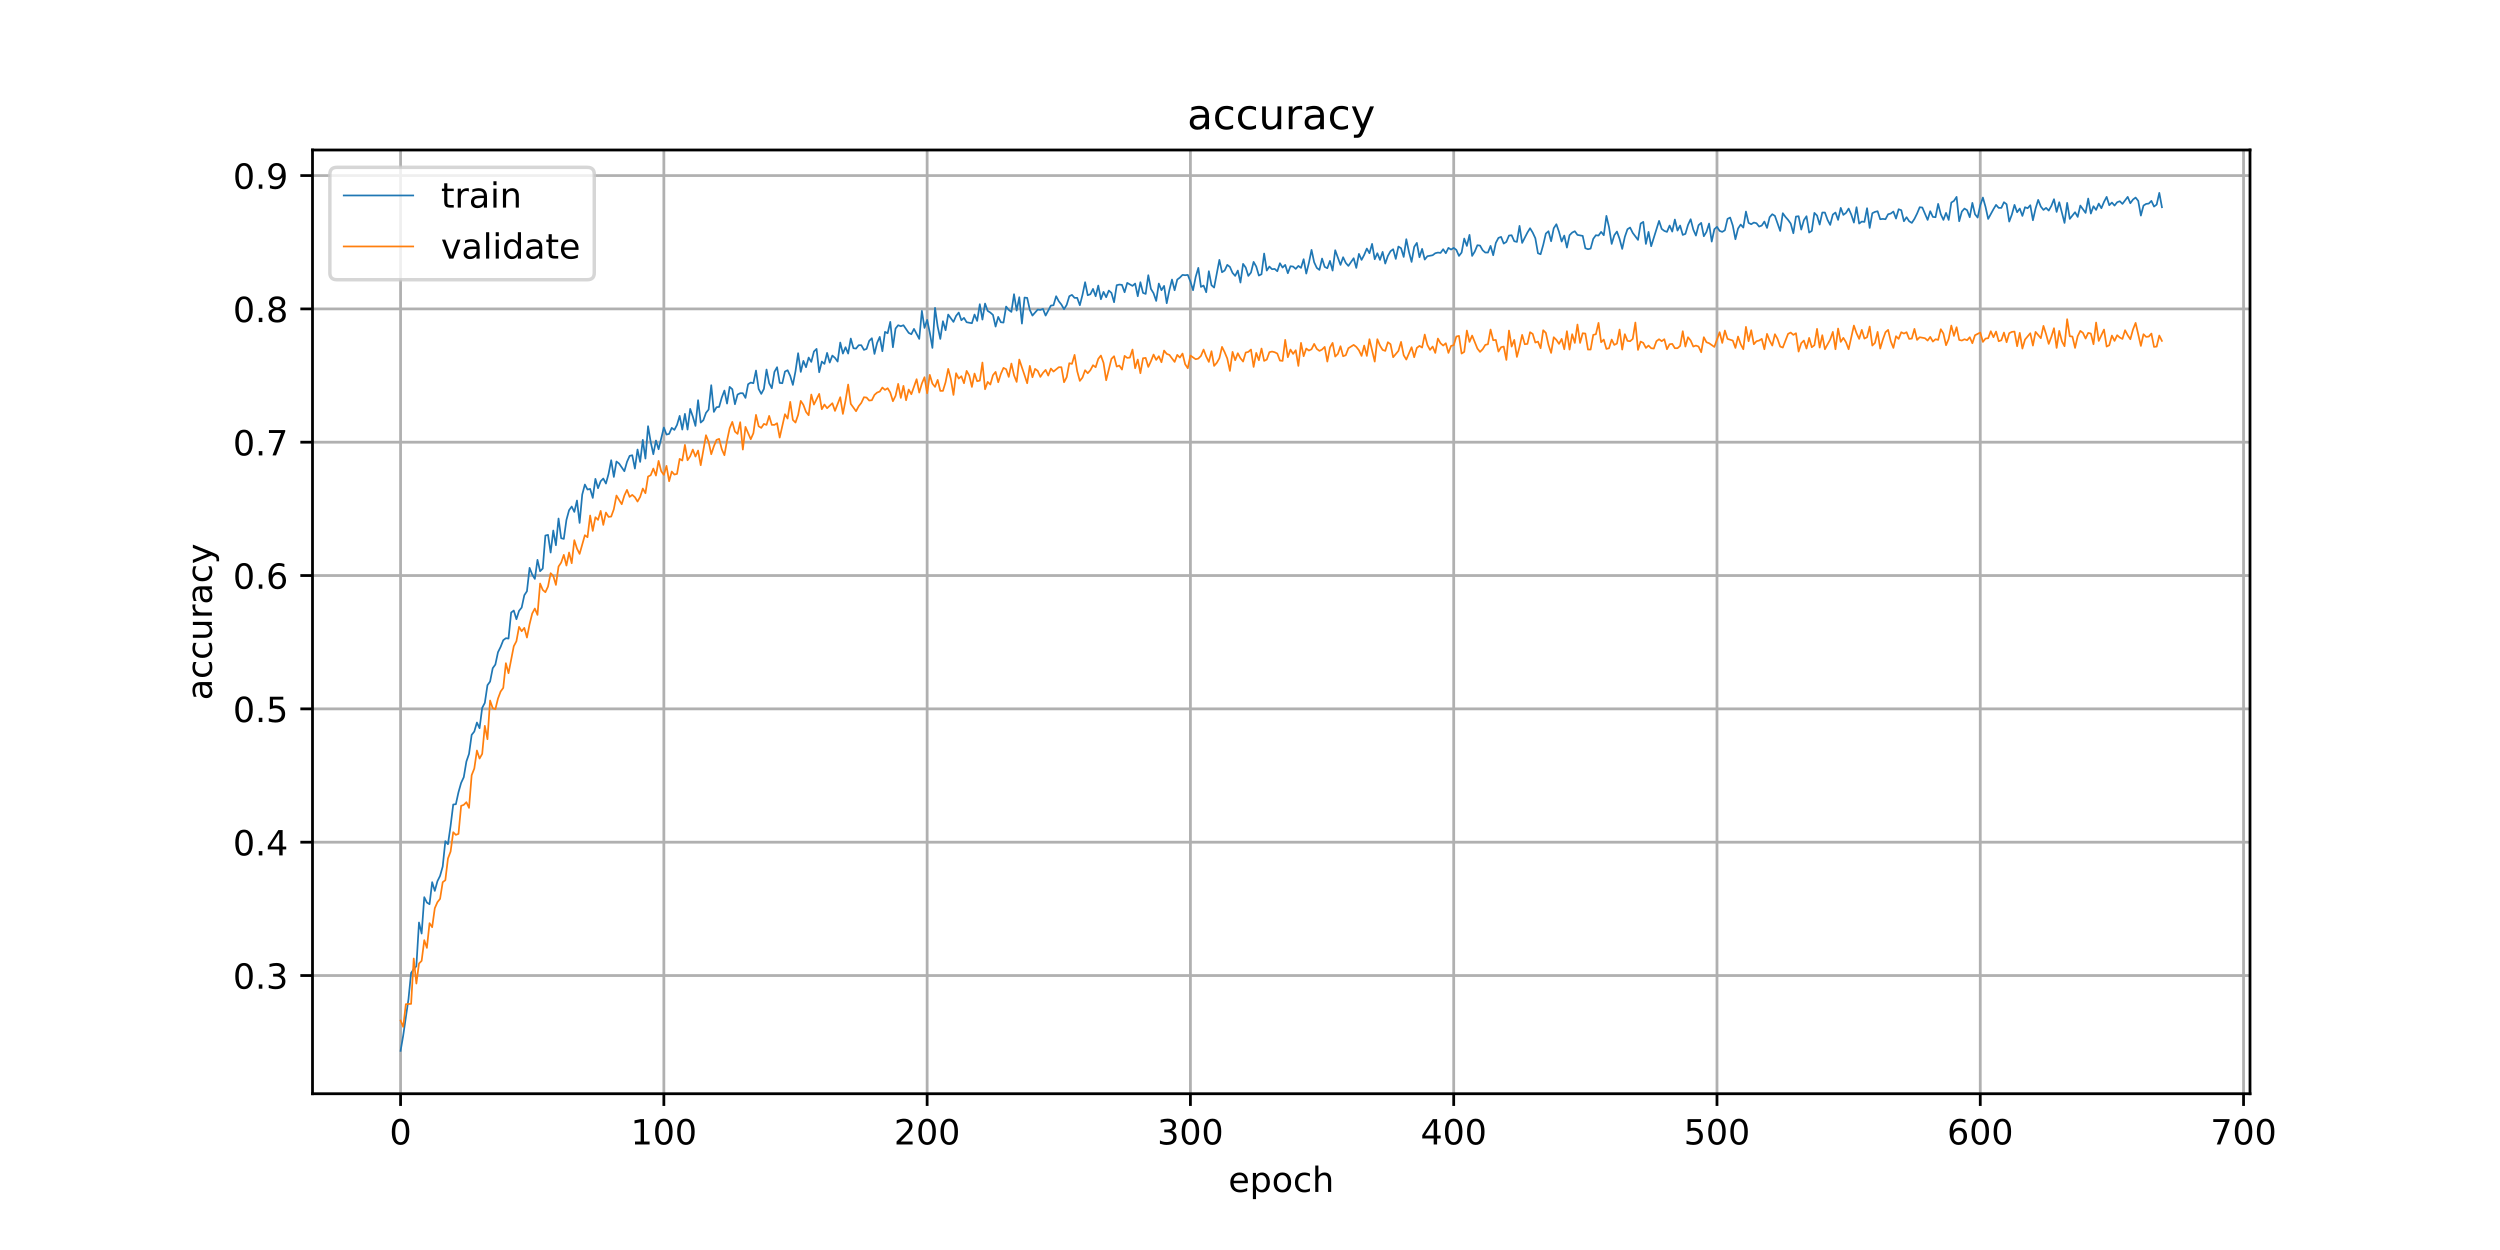 <?xml version="1.0" encoding="utf-8" standalone="no"?>
<!DOCTYPE svg PUBLIC "-//W3C//DTD SVG 1.1//EN"
  "http://www.w3.org/Graphics/SVG/1.1/DTD/svg11.dtd">
<!-- Created with matplotlib (https://matplotlib.org/) -->
<svg height="360pt" version="1.1" viewBox="0 0 720 360" width="720pt" xmlns="http://www.w3.org/2000/svg" xmlns:xlink="http://www.w3.org/1999/xlink">
 <defs>
  <style type="text/css">
*{stroke-linecap:butt;stroke-linejoin:round;}
  </style>
 </defs>
 <g id="figure_1">
  <g id="patch_1">
   <path d="M 0 360 
L 720 360 
L 720 0 
L 0 0 
z
" style="fill:#ffffff;"/>
  </g>
  <g id="axes_1">
   <g id="patch_2">
    <path d="M 90 315 
L 648 315 
L 648 43.2 
L 90 43.2 
z
" style="fill:#ffffff;"/>
   </g>
   <g id="matplotlib.axis_1">
    <g id="xtick_1">
     <g id="line2d_1">
      <path clip-path="url(#p824873582d)" d="M 115.364 315 
L 115.364 43.2 
" style="fill:none;stroke:#b0b0b0;stroke-linecap:square;stroke-width:0.8;"/>
     </g>
     <g id="line2d_2">
      <defs>
       <path d="M 0 0 
L 0 3.5 
" id="m3061896d89" style="stroke:#000000;stroke-width:0.8;"/>
      </defs>
      <g>
       <use style="stroke:#000000;stroke-width:0.8;" x="115.364" xlink:href="#m3061896d89" y="315"/>
      </g>
     </g>
     <g id="text_1">
      <!-- 0 -->
      <defs>
       <path d="M 31.781 66.406 
Q 24.172 66.406 20.328 58.906 
Q 16.5 51.422 16.5 36.375 
Q 16.5 21.391 20.328 13.891 
Q 24.172 6.391 31.781 6.391 
Q 39.453 6.391 43.281 13.891 
Q 47.125 21.391 47.125 36.375 
Q 47.125 51.422 43.281 58.906 
Q 39.453 66.406 31.781 66.406 
z
M 31.781 74.219 
Q 44.047 74.219 50.516 64.516 
Q 56.984 54.828 56.984 36.375 
Q 56.984 17.969 50.516 8.266 
Q 44.047 -1.422 31.781 -1.422 
Q 19.531 -1.422 13.062 8.266 
Q 6.594 17.969 6.594 36.375 
Q 6.594 54.828 13.062 64.516 
Q 19.531 74.219 31.781 74.219 
z
" id="DejaVuSans-48"/>
      </defs>
      <g transform="translate(112.182 329.598)scale(0.1 -0.1)">
       <use xlink:href="#DejaVuSans-48"/>
      </g>
     </g>
    </g>
    <g id="xtick_2">
     <g id="line2d_3">
      <path clip-path="url(#p824873582d)" d="M 191.189 315 
L 191.189 43.2 
" style="fill:none;stroke:#b0b0b0;stroke-linecap:square;stroke-width:0.8;"/>
     </g>
     <g id="line2d_4">
      <g>
       <use style="stroke:#000000;stroke-width:0.8;" x="191.189" xlink:href="#m3061896d89" y="315"/>
      </g>
     </g>
     <g id="text_2">
      <!-- 100 -->
      <defs>
       <path d="M 12.406 8.297 
L 28.516 8.297 
L 28.516 63.922 
L 10.984 60.406 
L 10.984 69.391 
L 28.422 72.906 
L 38.281 72.906 
L 38.281 8.297 
L 54.391 8.297 
L 54.391 0 
L 12.406 0 
z
" id="DejaVuSans-49"/>
      </defs>
      <g transform="translate(181.645 329.598)scale(0.1 -0.1)">
       <use xlink:href="#DejaVuSans-49"/>
       <use x="63.623" xlink:href="#DejaVuSans-48"/>
       <use x="127.246" xlink:href="#DejaVuSans-48"/>
      </g>
     </g>
    </g>
    <g id="xtick_3">
     <g id="line2d_5">
      <path clip-path="url(#p824873582d)" d="M 267.015 315 
L 267.015 43.2 
" style="fill:none;stroke:#b0b0b0;stroke-linecap:square;stroke-width:0.8;"/>
     </g>
     <g id="line2d_6">
      <g>
       <use style="stroke:#000000;stroke-width:0.8;" x="267.015" xlink:href="#m3061896d89" y="315"/>
      </g>
     </g>
     <g id="text_3">
      <!-- 200 -->
      <defs>
       <path d="M 19.188 8.297 
L 53.609 8.297 
L 53.609 0 
L 7.328 0 
L 7.328 8.297 
Q 12.938 14.109 22.625 23.891 
Q 32.328 33.688 34.812 36.531 
Q 39.547 41.844 41.422 45.531 
Q 43.312 49.219 43.312 52.781 
Q 43.312 58.594 39.234 62.25 
Q 35.156 65.922 28.609 65.922 
Q 23.969 65.922 18.812 64.312 
Q 13.672 62.703 7.812 59.422 
L 7.812 69.391 
Q 13.766 71.781 18.938 73 
Q 24.125 74.219 28.422 74.219 
Q 39.75 74.219 46.484 68.547 
Q 53.219 62.891 53.219 53.422 
Q 53.219 48.922 51.531 44.891 
Q 49.859 40.875 45.406 35.406 
Q 44.188 33.984 37.641 27.219 
Q 31.109 20.453 19.188 8.297 
z
" id="DejaVuSans-50"/>
      </defs>
      <g transform="translate(257.471 329.598)scale(0.1 -0.1)">
       <use xlink:href="#DejaVuSans-50"/>
       <use x="63.623" xlink:href="#DejaVuSans-48"/>
       <use x="127.246" xlink:href="#DejaVuSans-48"/>
      </g>
     </g>
    </g>
    <g id="xtick_4">
     <g id="line2d_7">
      <path clip-path="url(#p824873582d)" d="M 342.84 315 
L 342.84 43.2 
" style="fill:none;stroke:#b0b0b0;stroke-linecap:square;stroke-width:0.8;"/>
     </g>
     <g id="line2d_8">
      <g>
       <use style="stroke:#000000;stroke-width:0.8;" x="342.84" xlink:href="#m3061896d89" y="315"/>
      </g>
     </g>
     <g id="text_4">
      <!-- 300 -->
      <defs>
       <path d="M 40.578 39.312 
Q 47.656 37.797 51.625 33 
Q 55.609 28.219 55.609 21.188 
Q 55.609 10.406 48.188 4.484 
Q 40.766 -1.422 27.094 -1.422 
Q 22.516 -1.422 17.656 -0.516 
Q 12.797 0.391 7.625 2.203 
L 7.625 11.719 
Q 11.719 9.328 16.594 8.109 
Q 21.484 6.891 26.812 6.891 
Q 36.078 6.891 40.938 10.547 
Q 45.797 14.203 45.797 21.188 
Q 45.797 27.641 41.281 31.266 
Q 36.766 34.906 28.719 34.906 
L 20.219 34.906 
L 20.219 43.016 
L 29.109 43.016 
Q 36.375 43.016 40.234 45.922 
Q 44.094 48.828 44.094 54.297 
Q 44.094 59.906 40.109 62.906 
Q 36.141 65.922 28.719 65.922 
Q 24.656 65.922 20.016 65.031 
Q 15.375 64.156 9.812 62.312 
L 9.812 71.094 
Q 15.438 72.656 20.344 73.438 
Q 25.25 74.219 29.594 74.219 
Q 40.828 74.219 47.359 69.109 
Q 53.906 64.016 53.906 55.328 
Q 53.906 49.266 50.438 45.094 
Q 46.969 40.922 40.578 39.312 
z
" id="DejaVuSans-51"/>
      </defs>
      <g transform="translate(333.296 329.598)scale(0.1 -0.1)">
       <use xlink:href="#DejaVuSans-51"/>
       <use x="63.623" xlink:href="#DejaVuSans-48"/>
       <use x="127.246" xlink:href="#DejaVuSans-48"/>
      </g>
     </g>
    </g>
    <g id="xtick_5">
     <g id="line2d_9">
      <path clip-path="url(#p824873582d)" d="M 418.666 315 
L 418.666 43.2 
" style="fill:none;stroke:#b0b0b0;stroke-linecap:square;stroke-width:0.8;"/>
     </g>
     <g id="line2d_10">
      <g>
       <use style="stroke:#000000;stroke-width:0.8;" x="418.666" xlink:href="#m3061896d89" y="315"/>
      </g>
     </g>
     <g id="text_5">
      <!-- 400 -->
      <defs>
       <path d="M 37.797 64.312 
L 12.891 25.391 
L 37.797 25.391 
z
M 35.203 72.906 
L 47.609 72.906 
L 47.609 25.391 
L 58.016 25.391 
L 58.016 17.188 
L 47.609 17.188 
L 47.609 0 
L 37.797 0 
L 37.797 17.188 
L 4.891 17.188 
L 4.891 26.703 
z
" id="DejaVuSans-52"/>
      </defs>
      <g transform="translate(409.122 329.598)scale(0.1 -0.1)">
       <use xlink:href="#DejaVuSans-52"/>
       <use x="63.623" xlink:href="#DejaVuSans-48"/>
       <use x="127.246" xlink:href="#DejaVuSans-48"/>
      </g>
     </g>
    </g>
    <g id="xtick_6">
     <g id="line2d_11">
      <path clip-path="url(#p824873582d)" d="M 494.491 315 
L 494.491 43.2 
" style="fill:none;stroke:#b0b0b0;stroke-linecap:square;stroke-width:0.8;"/>
     </g>
     <g id="line2d_12">
      <g>
       <use style="stroke:#000000;stroke-width:0.8;" x="494.491" xlink:href="#m3061896d89" y="315"/>
      </g>
     </g>
     <g id="text_6">
      <!-- 500 -->
      <defs>
       <path d="M 10.797 72.906 
L 49.516 72.906 
L 49.516 64.594 
L 19.828 64.594 
L 19.828 46.734 
Q 21.969 47.469 24.109 47.828 
Q 26.266 48.188 28.422 48.188 
Q 40.625 48.188 47.75 41.5 
Q 54.891 34.812 54.891 23.391 
Q 54.891 11.625 47.562 5.094 
Q 40.234 -1.422 26.906 -1.422 
Q 22.312 -1.422 17.547 -0.641 
Q 12.797 0.141 7.719 1.703 
L 7.719 11.625 
Q 12.109 9.234 16.797 8.062 
Q 21.484 6.891 26.703 6.891 
Q 35.156 6.891 40.078 11.328 
Q 45.016 15.766 45.016 23.391 
Q 45.016 31 40.078 35.438 
Q 35.156 39.891 26.703 39.891 
Q 22.75 39.891 18.812 39.016 
Q 14.891 38.141 10.797 36.281 
z
" id="DejaVuSans-53"/>
      </defs>
      <g transform="translate(484.947 329.598)scale(0.1 -0.1)">
       <use xlink:href="#DejaVuSans-53"/>
       <use x="63.623" xlink:href="#DejaVuSans-48"/>
       <use x="127.246" xlink:href="#DejaVuSans-48"/>
      </g>
     </g>
    </g>
    <g id="xtick_7">
     <g id="line2d_13">
      <path clip-path="url(#p824873582d)" d="M 570.317 315 
L 570.317 43.2 
" style="fill:none;stroke:#b0b0b0;stroke-linecap:square;stroke-width:0.8;"/>
     </g>
     <g id="line2d_14">
      <g>
       <use style="stroke:#000000;stroke-width:0.8;" x="570.317" xlink:href="#m3061896d89" y="315"/>
      </g>
     </g>
     <g id="text_7">
      <!-- 600 -->
      <defs>
       <path d="M 33.016 40.375 
Q 26.375 40.375 22.484 35.828 
Q 18.609 31.297 18.609 23.391 
Q 18.609 15.531 22.484 10.953 
Q 26.375 6.391 33.016 6.391 
Q 39.656 6.391 43.531 10.953 
Q 47.406 15.531 47.406 23.391 
Q 47.406 31.297 43.531 35.828 
Q 39.656 40.375 33.016 40.375 
z
M 52.594 71.297 
L 52.594 62.312 
Q 48.875 64.062 45.094 64.984 
Q 41.312 65.922 37.594 65.922 
Q 27.828 65.922 22.672 59.328 
Q 17.531 52.734 16.797 39.406 
Q 19.672 43.656 24.016 45.922 
Q 28.375 48.188 33.594 48.188 
Q 44.578 48.188 50.953 41.516 
Q 57.328 34.859 57.328 23.391 
Q 57.328 12.156 50.688 5.359 
Q 44.047 -1.422 33.016 -1.422 
Q 20.359 -1.422 13.672 8.266 
Q 6.984 17.969 6.984 36.375 
Q 6.984 53.656 15.188 63.938 
Q 23.391 74.219 37.203 74.219 
Q 40.922 74.219 44.703 73.484 
Q 48.484 72.75 52.594 71.297 
z
" id="DejaVuSans-54"/>
      </defs>
      <g transform="translate(560.773 329.598)scale(0.1 -0.1)">
       <use xlink:href="#DejaVuSans-54"/>
       <use x="63.623" xlink:href="#DejaVuSans-48"/>
       <use x="127.246" xlink:href="#DejaVuSans-48"/>
      </g>
     </g>
    </g>
    <g id="xtick_8">
     <g id="line2d_15">
      <path clip-path="url(#p824873582d)" d="M 646.142 315 
L 646.142 43.2 
" style="fill:none;stroke:#b0b0b0;stroke-linecap:square;stroke-width:0.8;"/>
     </g>
     <g id="line2d_16">
      <g>
       <use style="stroke:#000000;stroke-width:0.8;" x="646.142" xlink:href="#m3061896d89" y="315"/>
      </g>
     </g>
     <g id="text_8">
      <!-- 700 -->
      <defs>
       <path d="M 8.203 72.906 
L 55.078 72.906 
L 55.078 68.703 
L 28.609 0 
L 18.312 0 
L 43.219 64.594 
L 8.203 64.594 
z
" id="DejaVuSans-55"/>
      </defs>
      <g transform="translate(636.599 329.598)scale(0.1 -0.1)">
       <use xlink:href="#DejaVuSans-55"/>
       <use x="63.623" xlink:href="#DejaVuSans-48"/>
       <use x="127.246" xlink:href="#DejaVuSans-48"/>
      </g>
     </g>
    </g>
    <g id="text_9">
     <!-- epoch -->
     <defs>
      <path d="M 56.203 29.594 
L 56.203 25.203 
L 14.891 25.203 
Q 15.484 15.922 20.484 11.062 
Q 25.484 6.203 34.422 6.203 
Q 39.594 6.203 44.453 7.469 
Q 49.312 8.734 54.109 11.281 
L 54.109 2.781 
Q 49.266 0.734 44.188 -0.344 
Q 39.109 -1.422 33.891 -1.422 
Q 20.797 -1.422 13.156 6.188 
Q 5.516 13.812 5.516 26.812 
Q 5.516 40.234 12.766 48.109 
Q 20.016 56 32.328 56 
Q 43.359 56 49.781 48.891 
Q 56.203 41.797 56.203 29.594 
z
M 47.219 32.234 
Q 47.125 39.594 43.094 43.984 
Q 39.062 48.391 32.422 48.391 
Q 24.906 48.391 20.391 44.141 
Q 15.875 39.891 15.188 32.172 
z
" id="DejaVuSans-101"/>
      <path d="M 18.109 8.203 
L 18.109 -20.797 
L 9.078 -20.797 
L 9.078 54.688 
L 18.109 54.688 
L 18.109 46.391 
Q 20.953 51.266 25.266 53.625 
Q 29.594 56 35.594 56 
Q 45.562 56 51.781 48.094 
Q 58.016 40.188 58.016 27.297 
Q 58.016 14.406 51.781 6.484 
Q 45.562 -1.422 35.594 -1.422 
Q 29.594 -1.422 25.266 0.953 
Q 20.953 3.328 18.109 8.203 
z
M 48.688 27.297 
Q 48.688 37.203 44.609 42.844 
Q 40.531 48.484 33.406 48.484 
Q 26.266 48.484 22.188 42.844 
Q 18.109 37.203 18.109 27.297 
Q 18.109 17.391 22.188 11.75 
Q 26.266 6.109 33.406 6.109 
Q 40.531 6.109 44.609 11.75 
Q 48.688 17.391 48.688 27.297 
z
" id="DejaVuSans-112"/>
      <path d="M 30.609 48.391 
Q 23.391 48.391 19.188 42.75 
Q 14.984 37.109 14.984 27.297 
Q 14.984 17.484 19.156 11.844 
Q 23.344 6.203 30.609 6.203 
Q 37.797 6.203 41.984 11.859 
Q 46.188 17.531 46.188 27.297 
Q 46.188 37.016 41.984 42.703 
Q 37.797 48.391 30.609 48.391 
z
M 30.609 56 
Q 42.328 56 49.016 48.375 
Q 55.719 40.766 55.719 27.297 
Q 55.719 13.875 49.016 6.219 
Q 42.328 -1.422 30.609 -1.422 
Q 18.844 -1.422 12.172 6.219 
Q 5.516 13.875 5.516 27.297 
Q 5.516 40.766 12.172 48.375 
Q 18.844 56 30.609 56 
z
" id="DejaVuSans-111"/>
      <path d="M 48.781 52.594 
L 48.781 44.188 
Q 44.969 46.297 41.141 47.344 
Q 37.312 48.391 33.406 48.391 
Q 24.656 48.391 19.812 42.844 
Q 14.984 37.312 14.984 27.297 
Q 14.984 17.281 19.812 11.734 
Q 24.656 6.203 33.406 6.203 
Q 37.312 6.203 41.141 7.25 
Q 44.969 8.297 48.781 10.406 
L 48.781 2.094 
Q 45.016 0.344 40.984 -0.531 
Q 36.969 -1.422 32.422 -1.422 
Q 20.062 -1.422 12.781 6.344 
Q 5.516 14.109 5.516 27.297 
Q 5.516 40.672 12.859 48.328 
Q 20.219 56 33.016 56 
Q 37.156 56 41.109 55.141 
Q 45.062 54.297 48.781 52.594 
z
" id="DejaVuSans-99"/>
      <path d="M 54.891 33.016 
L 54.891 0 
L 45.906 0 
L 45.906 32.719 
Q 45.906 40.484 42.875 44.328 
Q 39.844 48.188 33.797 48.188 
Q 26.516 48.188 22.312 43.547 
Q 18.109 38.922 18.109 30.906 
L 18.109 0 
L 9.078 0 
L 9.078 75.984 
L 18.109 75.984 
L 18.109 46.188 
Q 21.344 51.125 25.703 53.562 
Q 30.078 56 35.797 56 
Q 45.219 56 50.047 50.172 
Q 54.891 44.344 54.891 33.016 
z
" id="DejaVuSans-104"/>
     </defs>
     <g transform="translate(353.772 343.277)scale(0.1 -0.1)">
      <use xlink:href="#DejaVuSans-101"/>
      <use x="61.523" xlink:href="#DejaVuSans-112"/>
      <use x="125" xlink:href="#DejaVuSans-111"/>
      <use x="186.182" xlink:href="#DejaVuSans-99"/>
      <use x="241.162" xlink:href="#DejaVuSans-104"/>
     </g>
    </g>
   </g>
   <g id="matplotlib.axis_2">
    <g id="ytick_1">
     <g id="line2d_17">
      <path clip-path="url(#p824873582d)" d="M 90 280.951 
L 648 280.951 
" style="fill:none;stroke:#b0b0b0;stroke-linecap:square;stroke-width:0.8;"/>
     </g>
     <g id="line2d_18">
      <defs>
       <path d="M 0 0 
L -3.5 0 
" id="ma55123f43c" style="stroke:#000000;stroke-width:0.8;"/>
      </defs>
      <g>
       <use style="stroke:#000000;stroke-width:0.8;" x="90" xlink:href="#ma55123f43c" y="280.951"/>
      </g>
     </g>
     <g id="text_10">
      <!-- 0.3 -->
      <defs>
       <path d="M 10.688 12.406 
L 21 12.406 
L 21 0 
L 10.688 0 
z
" id="DejaVuSans-46"/>
      </defs>
      <g transform="translate(67.097 284.75)scale(0.1 -0.1)">
       <use xlink:href="#DejaVuSans-48"/>
       <use x="63.623" xlink:href="#DejaVuSans-46"/>
       <use x="95.41" xlink:href="#DejaVuSans-51"/>
      </g>
     </g>
    </g>
    <g id="ytick_2">
     <g id="line2d_19">
      <path clip-path="url(#p824873582d)" d="M 90 242.553 
L 648 242.553 
" style="fill:none;stroke:#b0b0b0;stroke-linecap:square;stroke-width:0.8;"/>
     </g>
     <g id="line2d_20">
      <g>
       <use style="stroke:#000000;stroke-width:0.8;" x="90" xlink:href="#ma55123f43c" y="242.553"/>
      </g>
     </g>
     <g id="text_11">
      <!-- 0.4 -->
      <g transform="translate(67.097 246.352)scale(0.1 -0.1)">
       <use xlink:href="#DejaVuSans-48"/>
       <use x="63.623" xlink:href="#DejaVuSans-46"/>
       <use x="95.41" xlink:href="#DejaVuSans-52"/>
      </g>
     </g>
    </g>
    <g id="ytick_3">
     <g id="line2d_21">
      <path clip-path="url(#p824873582d)" d="M 90 204.155 
L 648 204.155 
" style="fill:none;stroke:#b0b0b0;stroke-linecap:square;stroke-width:0.8;"/>
     </g>
     <g id="line2d_22">
      <g>
       <use style="stroke:#000000;stroke-width:0.8;" x="90" xlink:href="#ma55123f43c" y="204.155"/>
      </g>
     </g>
     <g id="text_12">
      <!-- 0.5 -->
      <g transform="translate(67.097 207.954)scale(0.1 -0.1)">
       <use xlink:href="#DejaVuSans-48"/>
       <use x="63.623" xlink:href="#DejaVuSans-46"/>
       <use x="95.41" xlink:href="#DejaVuSans-53"/>
      </g>
     </g>
    </g>
    <g id="ytick_4">
     <g id="line2d_23">
      <path clip-path="url(#p824873582d)" d="M 90 165.757 
L 648 165.757 
" style="fill:none;stroke:#b0b0b0;stroke-linecap:square;stroke-width:0.8;"/>
     </g>
     <g id="line2d_24">
      <g>
       <use style="stroke:#000000;stroke-width:0.8;" x="90" xlink:href="#ma55123f43c" y="165.757"/>
      </g>
     </g>
     <g id="text_13">
      <!-- 0.6 -->
      <g transform="translate(67.097 169.556)scale(0.1 -0.1)">
       <use xlink:href="#DejaVuSans-48"/>
       <use x="63.623" xlink:href="#DejaVuSans-46"/>
       <use x="95.41" xlink:href="#DejaVuSans-54"/>
      </g>
     </g>
    </g>
    <g id="ytick_5">
     <g id="line2d_25">
      <path clip-path="url(#p824873582d)" d="M 90 127.359 
L 648 127.359 
" style="fill:none;stroke:#b0b0b0;stroke-linecap:square;stroke-width:0.8;"/>
     </g>
     <g id="line2d_26">
      <g>
       <use style="stroke:#000000;stroke-width:0.8;" x="90" xlink:href="#ma55123f43c" y="127.359"/>
      </g>
     </g>
     <g id="text_14">
      <!-- 0.7 -->
      <g transform="translate(67.097 131.158)scale(0.1 -0.1)">
       <use xlink:href="#DejaVuSans-48"/>
       <use x="63.623" xlink:href="#DejaVuSans-46"/>
       <use x="95.41" xlink:href="#DejaVuSans-55"/>
      </g>
     </g>
    </g>
    <g id="ytick_6">
     <g id="line2d_27">
      <path clip-path="url(#p824873582d)" d="M 90 88.961 
L 648 88.961 
" style="fill:none;stroke:#b0b0b0;stroke-linecap:square;stroke-width:0.8;"/>
     </g>
     <g id="line2d_28">
      <g>
       <use style="stroke:#000000;stroke-width:0.8;" x="90" xlink:href="#ma55123f43c" y="88.961"/>
      </g>
     </g>
     <g id="text_15">
      <!-- 0.8 -->
      <defs>
       <path d="M 31.781 34.625 
Q 24.75 34.625 20.719 30.859 
Q 16.703 27.094 16.703 20.516 
Q 16.703 13.922 20.719 10.156 
Q 24.75 6.391 31.781 6.391 
Q 38.812 6.391 42.859 10.172 
Q 46.922 13.969 46.922 20.516 
Q 46.922 27.094 42.891 30.859 
Q 38.875 34.625 31.781 34.625 
z
M 21.922 38.812 
Q 15.578 40.375 12.031 44.719 
Q 8.5 49.078 8.5 55.328 
Q 8.5 64.062 14.719 69.141 
Q 20.953 74.219 31.781 74.219 
Q 42.672 74.219 48.875 69.141 
Q 55.078 64.062 55.078 55.328 
Q 55.078 49.078 51.531 44.719 
Q 48 40.375 41.703 38.812 
Q 48.828 37.156 52.797 32.312 
Q 56.781 27.484 56.781 20.516 
Q 56.781 9.906 50.312 4.234 
Q 43.844 -1.422 31.781 -1.422 
Q 19.734 -1.422 13.25 4.234 
Q 6.781 9.906 6.781 20.516 
Q 6.781 27.484 10.781 32.312 
Q 14.797 37.156 21.922 38.812 
z
M 18.312 54.391 
Q 18.312 48.734 21.844 45.562 
Q 25.391 42.391 31.781 42.391 
Q 38.141 42.391 41.719 45.562 
Q 45.312 48.734 45.312 54.391 
Q 45.312 60.062 41.719 63.234 
Q 38.141 66.406 31.781 66.406 
Q 25.391 66.406 21.844 63.234 
Q 18.312 60.062 18.312 54.391 
z
" id="DejaVuSans-56"/>
      </defs>
      <g transform="translate(67.097 92.76)scale(0.1 -0.1)">
       <use xlink:href="#DejaVuSans-48"/>
       <use x="63.623" xlink:href="#DejaVuSans-46"/>
       <use x="95.41" xlink:href="#DejaVuSans-56"/>
      </g>
     </g>
    </g>
    <g id="ytick_7">
     <g id="line2d_29">
      <path clip-path="url(#p824873582d)" d="M 90 50.563 
L 648 50.563 
" style="fill:none;stroke:#b0b0b0;stroke-linecap:square;stroke-width:0.8;"/>
     </g>
     <g id="line2d_30">
      <g>
       <use style="stroke:#000000;stroke-width:0.8;" x="90" xlink:href="#ma55123f43c" y="50.563"/>
      </g>
     </g>
     <g id="text_16">
      <!-- 0.9 -->
      <defs>
       <path d="M 10.984 1.516 
L 10.984 10.5 
Q 14.703 8.734 18.5 7.812 
Q 22.312 6.891 25.984 6.891 
Q 35.75 6.891 40.891 13.453 
Q 46.047 20.016 46.781 33.406 
Q 43.953 29.203 39.594 26.953 
Q 35.25 24.703 29.984 24.703 
Q 19.047 24.703 12.672 31.312 
Q 6.297 37.938 6.297 49.422 
Q 6.297 60.641 12.938 67.422 
Q 19.578 74.219 30.609 74.219 
Q 43.266 74.219 49.922 64.516 
Q 56.594 54.828 56.594 36.375 
Q 56.594 19.141 48.406 8.859 
Q 40.234 -1.422 26.422 -1.422 
Q 22.703 -1.422 18.891 -0.688 
Q 15.094 0.047 10.984 1.516 
z
M 30.609 32.422 
Q 37.25 32.422 41.125 36.953 
Q 45.016 41.5 45.016 49.422 
Q 45.016 57.281 41.125 61.844 
Q 37.25 66.406 30.609 66.406 
Q 23.969 66.406 20.094 61.844 
Q 16.219 57.281 16.219 49.422 
Q 16.219 41.5 20.094 36.953 
Q 23.969 32.422 30.609 32.422 
z
" id="DejaVuSans-57"/>
      </defs>
      <g transform="translate(67.097 54.362)scale(0.1 -0.1)">
       <use xlink:href="#DejaVuSans-48"/>
       <use x="63.623" xlink:href="#DejaVuSans-46"/>
       <use x="95.41" xlink:href="#DejaVuSans-57"/>
      </g>
     </g>
    </g>
    <g id="text_17">
     <!-- accuracy -->
     <defs>
      <path d="M 34.281 27.484 
Q 23.391 27.484 19.188 25 
Q 14.984 22.516 14.984 16.5 
Q 14.984 11.719 18.141 8.906 
Q 21.297 6.109 26.703 6.109 
Q 34.188 6.109 38.703 11.406 
Q 43.219 16.703 43.219 25.484 
L 43.219 27.484 
z
M 52.203 31.203 
L 52.203 0 
L 43.219 0 
L 43.219 8.297 
Q 40.141 3.328 35.547 0.953 
Q 30.953 -1.422 24.312 -1.422 
Q 15.922 -1.422 10.953 3.297 
Q 6 8.016 6 15.922 
Q 6 25.141 12.172 29.828 
Q 18.359 34.516 30.609 34.516 
L 43.219 34.516 
L 43.219 35.406 
Q 43.219 41.609 39.141 45 
Q 35.062 48.391 27.688 48.391 
Q 23 48.391 18.547 47.266 
Q 14.109 46.141 10.016 43.891 
L 10.016 52.203 
Q 14.938 54.109 19.578 55.047 
Q 24.219 56 28.609 56 
Q 40.484 56 46.344 49.844 
Q 52.203 43.703 52.203 31.203 
z
" id="DejaVuSans-97"/>
      <path d="M 8.5 21.578 
L 8.5 54.688 
L 17.484 54.688 
L 17.484 21.922 
Q 17.484 14.156 20.5 10.266 
Q 23.531 6.391 29.594 6.391 
Q 36.859 6.391 41.078 11.031 
Q 45.312 15.672 45.312 23.688 
L 45.312 54.688 
L 54.297 54.688 
L 54.297 0 
L 45.312 0 
L 45.312 8.406 
Q 42.047 3.422 37.719 1 
Q 33.406 -1.422 27.688 -1.422 
Q 18.266 -1.422 13.375 4.438 
Q 8.5 10.297 8.5 21.578 
z
M 31.109 56 
z
" id="DejaVuSans-117"/>
      <path d="M 41.109 46.297 
Q 39.594 47.172 37.812 47.578 
Q 36.031 48 33.891 48 
Q 26.266 48 22.188 43.047 
Q 18.109 38.094 18.109 28.812 
L 18.109 0 
L 9.078 0 
L 9.078 54.688 
L 18.109 54.688 
L 18.109 46.188 
Q 20.953 51.172 25.484 53.578 
Q 30.031 56 36.531 56 
Q 37.453 56 38.578 55.875 
Q 39.703 55.766 41.062 55.516 
z
" id="DejaVuSans-114"/>
      <path d="M 32.172 -5.078 
Q 28.375 -14.844 24.75 -17.812 
Q 21.141 -20.797 15.094 -20.797 
L 7.906 -20.797 
L 7.906 -13.281 
L 13.188 -13.281 
Q 16.891 -13.281 18.938 -11.516 
Q 21 -9.766 23.484 -3.219 
L 25.094 0.875 
L 2.984 54.688 
L 12.5 54.688 
L 29.594 11.922 
L 46.688 54.688 
L 56.203 54.688 
z
" id="DejaVuSans-121"/>
     </defs>
     <g transform="translate(61.017 201.659)rotate(-90)scale(0.1 -0.1)">
      <use xlink:href="#DejaVuSans-97"/>
      <use x="61.279" xlink:href="#DejaVuSans-99"/>
      <use x="116.26" xlink:href="#DejaVuSans-99"/>
      <use x="171.24" xlink:href="#DejaVuSans-117"/>
      <use x="234.619" xlink:href="#DejaVuSans-114"/>
      <use x="275.732" xlink:href="#DejaVuSans-97"/>
      <use x="337.012" xlink:href="#DejaVuSans-99"/>
      <use x="391.992" xlink:href="#DejaVuSans-121"/>
     </g>
    </g>
   </g>
   <g id="line2d_31">
    <path clip-path="url(#p824873582d)" d="M 115.364 302.645 
L 116.122 298.23 
L 117.638 287.766 
L 118.397 280.183 
L 119.155 279.127 
L 119.913 278.263 
L 120.671 265.687 
L 121.43 268.855 
L 122.188 258.392 
L 122.946 259.928 
L 123.704 260.408 
L 124.463 254.072 
L 125.221 256.568 
L 125.979 253.784 
L 126.737 252.248 
L 127.496 249.56 
L 128.254 242.265 
L 129.012 243.129 
L 129.77 237.849 
L 130.529 231.705 
L 131.287 231.609 
L 132.045 228.153 
L 132.804 225.466 
L 133.562 223.834 
L 134.32 219.322 
L 135.078 217.114 
L 135.837 211.642 
L 136.595 210.682 
L 137.353 208.09 
L 138.111 209.722 
L 138.87 203.867 
L 139.628 202.427 
L 140.386 197.339 
L 141.144 196.283 
L 141.903 192.443 
L 142.661 191.387 
L 143.419 187.836 
L 144.177 186.3 
L 144.936 184.38 
L 145.694 183.804 
L 146.452 183.9 
L 147.21 176.412 
L 147.969 175.836 
L 148.727 178.332 
L 149.485 175.932 
L 150.243 174.972 
L 151.002 171.42 
L 151.76 170.268 
L 152.518 163.549 
L 153.276 165.469 
L 154.035 166.717 
L 154.793 161.245 
L 155.551 164.509 
L 156.309 163.741 
L 157.068 154.237 
L 157.826 154.045 
L 158.584 159.133 
L 159.342 152.797 
L 160.101 157.021 
L 160.859 149.342 
L 161.617 155.005 
L 162.375 155.197 
L 163.134 149.726 
L 163.892 146.942 
L 164.65 145.886 
L 165.408 147.422 
L 166.167 144.158 
L 166.925 150.59 
L 167.683 142.43 
L 168.441 139.55 
L 169.2 140.99 
L 169.958 140.798 
L 170.716 143.39 
L 171.475 137.918 
L 172.233 140.606 
L 172.991 138.59 
L 173.749 137.822 
L 174.508 139.262 
L 175.266 136.478 
L 176.024 132.542 
L 176.782 137.342 
L 177.541 132.926 
L 178.299 133.502 
L 179.815 135.71 
L 180.574 133.022 
L 181.332 131.295 
L 182.09 131.103 
L 182.848 134.942 
L 183.607 129.471 
L 184.365 133.022 
L 185.123 126.687 
L 185.881 132.062 
L 186.64 122.751 
L 187.398 127.263 
L 188.156 130.815 
L 188.914 126.879 
L 189.673 129.375 
L 191.189 123.135 
L 191.947 125.151 
L 192.706 124.959 
L 193.464 123.231 
L 194.222 123.807 
L 194.98 122.367 
L 195.739 119.775 
L 196.497 123.711 
L 197.255 119.199 
L 198.013 123.711 
L 198.772 117.759 
L 199.53 119.967 
L 200.288 122.655 
L 201.046 115.263 
L 201.805 121.695 
L 202.563 121.023 
L 203.321 118.911 
L 204.079 117.951 
L 204.838 110.944 
L 205.596 118.623 
L 206.354 117.279 
L 207.113 117.183 
L 207.871 114.495 
L 208.629 112.48 
L 209.387 116.223 
L 210.146 111.424 
L 210.904 112.096 
L 211.662 116.415 
L 212.42 113.631 
L 213.179 113.247 
L 213.937 113.247 
L 214.695 114.591 
L 215.453 110.656 
L 216.212 110.176 
L 216.97 110.368 
L 217.728 106.72 
L 218.486 112 
L 219.245 113.439 
L 220.003 112 
L 220.761 106.432 
L 221.519 110.368 
L 222.278 111.808 
L 223.036 107.104 
L 223.794 105.76 
L 224.552 110.272 
L 225.311 110.368 
L 226.069 107.008 
L 226.827 106.624 
L 227.585 108.256 
L 228.344 110.848 
L 229.102 106.912 
L 229.86 101.728 
L 230.618 107.104 
L 231.377 103.936 
L 232.135 105.76 
L 232.893 102.976 
L 233.651 104.224 
L 234.41 101.248 
L 235.168 100.48 
L 235.926 107.2 
L 236.684 104.128 
L 237.443 104.8 
L 238.201 101.632 
L 238.959 104.416 
L 239.717 102.4 
L 240.476 103.072 
L 241.234 104.128 
L 241.992 98.656 
L 242.751 101.824 
L 243.509 100 
L 244.267 101.824 
L 245.025 97.504 
L 245.784 100.288 
L 246.542 100.384 
L 247.3 99.424 
L 248.058 99.424 
L 248.817 100.768 
L 249.575 100.48 
L 250.333 98.176 
L 251.091 97.408 
L 251.85 101.92 
L 252.608 98.752 
L 253.366 97.024 
L 254.124 101.152 
L 254.883 95.584 
L 255.641 95.968 
L 256.399 92.705 
L 257.157 100 
L 257.916 94.624 
L 258.674 93.665 
L 259.432 93.953 
L 260.19 93.665 
L 261.707 95.872 
L 262.465 96.256 
L 263.223 94.72 
L 264.74 97.6 
L 265.498 89.537 
L 266.256 94.432 
L 267.015 92.129 
L 267.773 95.776 
L 268.531 100.192 
L 269.289 88.673 
L 270.048 94.049 
L 270.806 97.6 
L 271.564 92.513 
L 272.322 95.104 
L 273.081 90.593 
L 274.597 92.705 
L 275.355 90.977 
L 276.114 90.017 
L 276.872 92.225 
L 277.63 91.553 
L 278.389 92.801 
L 279.905 93.089 
L 280.663 90.593 
L 281.422 92.417 
L 282.18 87.617 
L 282.938 92.033 
L 283.696 87.425 
L 284.455 89.537 
L 285.213 90.017 
L 285.971 90.689 
L 286.729 94.049 
L 287.488 91.265 
L 288.246 92.801 
L 289.004 92.897 
L 289.762 88.289 
L 290.521 89.249 
L 291.279 89.825 
L 292.037 84.737 
L 292.795 89.441 
L 293.554 85.601 
L 294.312 93.185 
L 295.07 85.697 
L 295.828 85.793 
L 296.587 89.249 
L 297.345 90.881 
L 298.861 89.153 
L 299.62 89.249 
L 300.378 88.961 
L 301.136 90.881 
L 302.653 88.001 
L 303.411 87.905 
L 304.169 85.313 
L 304.927 86.753 
L 305.686 87.713 
L 306.444 89.057 
L 307.202 87.809 
L 307.96 85.313 
L 308.719 84.929 
L 309.477 85.793 
L 310.235 85.793 
L 310.993 87.905 
L 311.752 84.929 
L 312.51 81.281 
L 313.268 85.025 
L 314.026 84.737 
L 314.785 83.201 
L 315.543 85.313 
L 316.301 82.241 
L 317.06 86.177 
L 317.818 84.065 
L 318.576 85.601 
L 319.334 83.681 
L 320.093 84.353 
L 320.851 87.041 
L 321.609 82.145 
L 322.367 81.953 
L 323.126 82.049 
L 323.884 84.161 
L 324.642 81.473 
L 326.159 82.337 
L 326.917 81.665 
L 327.675 85.313 
L 328.433 81.281 
L 329.192 84.353 
L 329.95 84.641 
L 330.708 79.265 
L 331.466 83.201 
L 332.225 84.449 
L 332.983 86.657 
L 333.741 81.665 
L 334.499 83.585 
L 335.258 82.337 
L 336.016 87.329 
L 336.774 83.585 
L 337.532 80.513 
L 338.291 83.585 
L 339.049 80.513 
L 339.807 79.937 
L 340.565 79.169 
L 341.324 79.265 
L 342.082 79.169 
L 342.84 81.089 
L 343.598 83.585 
L 344.357 79.745 
L 345.115 77.153 
L 345.873 82.625 
L 346.631 82.241 
L 347.39 84.161 
L 348.148 78.113 
L 348.906 82.145 
L 349.664 82.817 
L 351.181 74.85 
L 351.939 78.401 
L 352.698 77.921 
L 353.456 76.289 
L 354.214 76.865 
L 354.972 78.593 
L 355.731 79.457 
L 356.489 77.921 
L 357.247 81.377 
L 358.005 76.001 
L 358.764 77.057 
L 359.522 79.457 
L 360.28 78.497 
L 361.038 75.425 
L 361.797 76.769 
L 362.555 79.361 
L 363.313 78.977 
L 364.071 73.026 
L 364.83 77.921 
L 365.588 76.769 
L 366.346 77.537 
L 367.104 77.441 
L 367.863 78.113 
L 368.621 75.809 
L 369.379 77.057 
L 370.137 76.289 
L 370.896 78.689 
L 371.654 76.673 
L 372.412 76.769 
L 373.17 77.441 
L 373.929 76.577 
L 374.687 77.153 
L 375.445 74.658 
L 376.203 78.785 
L 376.962 75.713 
L 377.72 71.97 
L 378.478 75.521 
L 379.236 77.153 
L 379.995 77.729 
L 380.753 74.466 
L 381.511 76.865 
L 382.269 77.249 
L 383.028 75.138 
L 383.786 77.921 
L 384.544 72.066 
L 386.061 76.289 
L 386.819 74.082 
L 387.577 75.713 
L 388.336 76.577 
L 389.852 74.37 
L 390.61 77.153 
L 391.369 73.122 
L 392.127 74.85 
L 392.885 73.41 
L 393.643 71.586 
L 394.402 72.93 
L 395.16 70.242 
L 395.918 74.658 
L 396.676 72.93 
L 397.435 74.85 
L 398.193 72.546 
L 398.951 75.905 
L 399.709 73.698 
L 400.468 72.354 
L 401.226 71.778 
L 401.984 74.562 
L 402.742 71.01 
L 403.501 71.49 
L 404.259 73.986 
L 405.017 68.898 
L 405.775 72.546 
L 406.534 75.425 
L 407.292 71.106 
L 408.05 69.954 
L 408.808 74.082 
L 409.567 71.682 
L 410.325 74.754 
L 411.083 73.794 
L 412.6 73.506 
L 413.358 72.93 
L 414.116 72.738 
L 414.874 72.834 
L 415.633 71.778 
L 416.391 72.93 
L 417.149 71.394 
L 417.907 71.874 
L 418.666 71.394 
L 419.424 71.97 
L 420.182 73.698 
L 420.94 72.738 
L 421.699 68.706 
L 422.457 70.818 
L 423.215 67.65 
L 423.974 73.698 
L 424.732 72.45 
L 425.49 70.626 
L 426.248 70.722 
L 427.007 72.066 
L 427.765 72.738 
L 428.523 72.738 
L 429.281 70.818 
L 430.04 73.506 
L 430.798 69.954 
L 431.556 68.514 
L 432.314 68.226 
L 433.073 70.146 
L 433.831 69.666 
L 434.589 67.842 
L 435.347 67.746 
L 436.106 69.474 
L 436.864 69.666 
L 437.622 65.058 
L 438.38 69.954 
L 439.897 66.978 
L 440.655 65.73 
L 441.413 66.978 
L 442.172 68.61 
L 442.93 72.93 
L 443.688 73.218 
L 444.446 70.53 
L 445.205 67.266 
L 445.963 66.594 
L 446.721 69.474 
L 447.479 65.73 
L 448.238 64.578 
L 448.996 66.786 
L 449.754 69.57 
L 450.512 67.842 
L 451.271 71.298 
L 452.029 67.746 
L 452.787 66.978 
L 453.545 66.594 
L 454.304 67.65 
L 455.82 67.938 
L 456.578 71.49 
L 457.337 71.778 
L 458.095 71.586 
L 458.853 68.802 
L 459.611 67.746 
L 460.37 67.842 
L 461.128 66.786 
L 461.886 67.746 
L 462.645 62.178 
L 463.403 65.442 
L 464.161 70.242 
L 464.919 67.746 
L 465.678 66.69 
L 466.436 68.802 
L 467.194 71.682 
L 467.952 68.226 
L 468.711 66.018 
L 469.469 65.538 
L 470.227 67.074 
L 471.744 69.09 
L 472.502 64.386 
L 473.26 63.906 
L 474.018 70.242 
L 474.777 66.786 
L 475.535 70.914 
L 477.81 63.618 
L 478.568 65.922 
L 479.326 66.498 
L 480.084 66.786 
L 480.843 64.962 
L 481.601 66.69 
L 482.359 63.234 
L 483.117 66.402 
L 483.876 64.962 
L 484.634 67.65 
L 485.392 67.362 
L 486.15 64.77 
L 486.909 63.138 
L 487.667 66.114 
L 488.425 67.842 
L 489.183 64.866 
L 489.942 64.194 
L 490.7 68.034 
L 491.458 66.786 
L 492.216 64.386 
L 492.975 69.57 
L 493.733 66.018 
L 494.491 65.346 
L 495.249 66.498 
L 496.008 66.786 
L 496.766 66.306 
L 497.524 63.042 
L 498.283 62.658 
L 499.041 64.962 
L 499.799 68.898 
L 500.557 65.826 
L 501.316 64.674 
L 502.074 65.538 
L 502.832 60.93 
L 503.59 64.194 
L 504.349 64.578 
L 505.107 64.098 
L 505.865 64.29 
L 506.623 65.25 
L 507.382 64.962 
L 508.14 63.81 
L 508.898 65.634 
L 509.656 62.562 
L 510.415 61.698 
L 511.173 62.178 
L 512.689 66.498 
L 513.448 61.41 
L 514.206 62.466 
L 514.964 63.33 
L 515.722 64.386 
L 516.481 67.17 
L 517.239 62.37 
L 517.997 62.274 
L 518.755 66.114 
L 519.514 63.426 
L 520.272 62.274 
L 521.03 66.978 
L 521.788 66.498 
L 522.547 61.314 
L 523.305 62.082 
L 524.063 64.674 
L 524.821 61.218 
L 525.58 61.218 
L 526.338 63.33 
L 527.096 64.77 
L 527.854 61.794 
L 528.613 61.218 
L 529.371 63.33 
L 530.129 59.874 
L 530.887 61.89 
L 531.646 61.314 
L 532.404 60.066 
L 533.162 61.794 
L 533.921 64.098 
L 534.679 59.682 
L 535.437 64.386 
L 536.195 63.81 
L 536.954 63.906 
L 537.712 59.97 
L 538.47 65.634 
L 539.228 61.41 
L 539.987 61.026 
L 540.745 60.834 
L 541.503 63.138 
L 542.261 63.042 
L 543.02 63.138 
L 543.778 61.698 
L 544.536 61.506 
L 545.294 60.93 
L 546.053 62.946 
L 546.811 60.258 
L 547.569 60.546 
L 548.327 63.714 
L 549.086 62.562 
L 549.844 63.714 
L 550.602 64.194 
L 551.36 63.042 
L 552.119 61.506 
L 552.877 59.682 
L 553.635 59.778 
L 555.152 63.33 
L 555.91 60.834 
L 556.668 62.466 
L 557.426 62.562 
L 558.185 58.722 
L 558.943 61.698 
L 559.701 63.33 
L 560.459 61.314 
L 561.218 63.33 
L 561.976 58.338 
L 562.734 57.858 
L 563.492 56.706 
L 564.251 63.714 
L 565.009 60.93 
L 565.767 60.066 
L 566.525 60.546 
L 567.284 62.562 
L 568.042 58.434 
L 568.8 61.698 
L 569.558 62.658 
L 570.317 59.106 
L 571.075 56.898 
L 571.833 59.586 
L 572.592 63.042 
L 574.108 60.258 
L 574.866 59.01 
L 575.625 59.874 
L 576.383 59.874 
L 577.141 58.242 
L 577.899 58.818 
L 578.658 63.81 
L 579.416 61.794 
L 580.174 59.01 
L 580.932 61.122 
L 581.691 60.066 
L 582.449 62.178 
L 583.207 59.682 
L 583.965 59.97 
L 584.724 59.106 
L 585.482 63.426 
L 586.24 60.066 
L 586.998 57.57 
L 587.757 59.49 
L 588.515 60.45 
L 589.273 59.874 
L 590.031 60.642 
L 590.79 59.298 
L 591.548 57.378 
L 592.306 61.026 
L 593.064 58.242 
L 594.581 64.194 
L 595.339 58.434 
L 596.097 63.042 
L 597.614 61.122 
L 598.372 62.466 
L 599.13 59.202 
L 600.647 61.314 
L 601.405 57.186 
L 602.163 61.506 
L 602.922 59.394 
L 603.68 60.45 
L 604.438 58.626 
L 605.196 59.97 
L 605.955 58.146 
L 606.713 56.706 
L 607.471 59.106 
L 608.23 58.338 
L 608.988 59.202 
L 609.746 58.242 
L 610.504 57.954 
L 611.263 58.722 
L 612.779 56.706 
L 613.537 58.53 
L 614.296 57.474 
L 615.054 56.898 
L 615.812 57.858 
L 616.57 62.082 
L 617.329 59.202 
L 618.087 58.722 
L 618.845 58.626 
L 619.603 57.858 
L 620.362 59.49 
L 621.12 58.914 
L 621.878 55.555 
L 622.636 59.682 
L 622.636 59.682 
" style="fill:none;stroke:#1f77b4;stroke-linecap:square;stroke-width:0.5;"/>
   </g>
   <g id="line2d_32">
    <path clip-path="url(#p824873582d)" d="M 115.364 293.91 
L 116.122 295.734 
L 116.88 289.206 
L 118.397 289.11 
L 119.155 276.055 
L 119.913 283.254 
L 120.671 277.495 
L 121.43 276.727 
L 122.188 270.775 
L 122.946 272.983 
L 123.704 265.879 
L 124.463 267.031 
L 125.221 261.56 
L 125.979 259.832 
L 126.737 258.872 
L 127.496 254.072 
L 128.254 253.496 
L 129.012 247.256 
L 129.77 245.24 
L 130.529 239.673 
L 131.287 240.441 
L 132.045 240.153 
L 132.804 232.089 
L 133.562 231.801 
L 134.32 231.033 
L 135.078 232.665 
L 135.837 223.258 
L 136.595 221.338 
L 137.353 216.154 
L 138.111 218.458 
L 138.87 217.114 
L 139.628 209.05 
L 140.386 212.89 
L 141.144 201.755 
L 141.903 203.963 
L 142.661 204.251 
L 143.419 201.179 
L 144.177 199.163 
L 144.936 198.107 
L 145.694 191.003 
L 146.452 193.883 
L 147.969 186.108 
L 148.727 184.668 
L 149.485 180.54 
L 150.243 181.788 
L 151.002 180.828 
L 151.76 183.612 
L 152.518 179.772 
L 153.276 176.7 
L 154.035 175.26 
L 154.793 177.084 
L 155.551 168.061 
L 156.309 169.884 
L 157.068 170.556 
L 157.826 168.925 
L 158.584 165.085 
L 159.342 165.853 
L 160.101 168.445 
L 160.859 163.165 
L 161.617 162.013 
L 162.375 159.805 
L 163.134 162.877 
L 163.892 159.133 
L 164.65 162.205 
L 165.408 155.581 
L 166.167 157.981 
L 166.925 159.517 
L 168.441 154.141 
L 169.2 154.717 
L 169.958 148.478 
L 170.716 152.893 
L 171.475 148.958 
L 172.233 149.726 
L 172.991 147.134 
L 173.749 151.165 
L 174.508 147.614 
L 175.266 148.862 
L 176.024 148.766 
L 176.782 146.654 
L 177.541 142.718 
L 179.057 145.214 
L 179.815 142.718 
L 180.574 141.086 
L 181.332 143.102 
L 182.09 142.526 
L 182.848 143.198 
L 183.607 144.446 
L 184.365 143.102 
L 185.123 140.702 
L 185.881 142.046 
L 186.64 137.246 
L 187.398 136.862 
L 188.156 134.942 
L 188.914 136.958 
L 189.673 132.734 
L 190.431 135.71 
L 191.189 136.766 
L 191.947 134.174 
L 192.706 138.59 
L 193.464 135.806 
L 194.222 136.67 
L 194.98 136.478 
L 195.739 132.158 
L 196.497 132.638 
L 197.255 128.127 
L 198.013 132.542 
L 198.772 131.391 
L 199.53 129.471 
L 200.288 131.487 
L 201.046 129.759 
L 201.805 133.982 
L 203.321 125.343 
L 204.079 127.263 
L 204.838 130.815 
L 205.596 128.511 
L 206.354 126.687 
L 207.113 126.399 
L 207.871 129.375 
L 208.629 131.103 
L 209.387 126.879 
L 210.146 123.327 
L 210.904 121.503 
L 211.662 124.287 
L 212.42 124.959 
L 213.179 121.599 
L 213.937 129.471 
L 214.695 122.943 
L 216.212 126.495 
L 216.97 124.767 
L 217.728 119.487 
L 218.486 122.751 
L 219.245 123.231 
L 220.003 122.079 
L 220.761 122.367 
L 221.519 119.775 
L 222.278 122.367 
L 223.036 122.367 
L 223.794 121.887 
L 224.552 126.015 
L 226.069 119.295 
L 226.827 120.543 
L 227.585 115.743 
L 228.344 120.927 
L 229.102 121.695 
L 229.86 119.487 
L 230.618 115.455 
L 231.377 116.607 
L 232.135 118.623 
L 232.893 119.583 
L 233.651 113.631 
L 234.41 116.511 
L 235.926 113.439 
L 236.684 117.855 
L 237.443 116.511 
L 238.201 117.567 
L 239.717 116.127 
L 240.476 118.335 
L 241.992 114.399 
L 242.751 119.199 
L 243.509 115.359 
L 244.267 110.752 
L 245.025 116.319 
L 246.542 118.431 
L 247.3 116.991 
L 248.058 116.031 
L 248.817 114.399 
L 249.575 114.495 
L 250.333 115.359 
L 251.091 115.263 
L 251.85 113.727 
L 252.608 113.055 
L 253.366 112.768 
L 254.124 111.616 
L 254.883 112.288 
L 255.641 111.808 
L 256.399 113.055 
L 257.157 115.551 
L 257.916 114.015 
L 258.674 110.56 
L 259.432 114.591 
L 260.19 111.136 
L 260.949 115.263 
L 261.707 112.192 
L 262.465 113.535 
L 263.982 109.216 
L 264.74 113.055 
L 265.498 110.464 
L 266.256 108.64 
L 267.015 113.247 
L 267.773 107.968 
L 268.531 110.464 
L 269.289 111.424 
L 270.048 109.408 
L 270.806 112.576 
L 271.564 112.576 
L 272.322 110.08 
L 273.081 106.24 
L 273.839 109.12 
L 274.597 113.727 
L 275.355 107.488 
L 276.114 109.024 
L 276.872 108.352 
L 277.63 110.368 
L 278.389 106.816 
L 279.147 108.16 
L 279.905 111.424 
L 280.663 107.584 
L 281.422 109.792 
L 282.18 109.6 
L 282.938 104.416 
L 283.696 112.096 
L 284.455 109.984 
L 285.213 110.752 
L 285.971 108.064 
L 286.729 107.104 
L 287.488 110.08 
L 288.246 107.68 
L 289.004 105.952 
L 289.762 106.336 
L 290.521 108.544 
L 291.279 104.704 
L 292.037 108.064 
L 292.795 109.984 
L 293.554 103.552 
L 295.07 108.064 
L 295.828 110.368 
L 296.587 105.376 
L 297.345 108.64 
L 298.103 106.24 
L 298.861 106.816 
L 299.62 108.544 
L 300.378 107.392 
L 301.136 106.528 
L 301.894 108.16 
L 302.653 106.144 
L 303.411 107.008 
L 304.927 105.76 
L 305.686 105.76 
L 306.444 110.08 
L 307.202 108.64 
L 307.96 104.608 
L 308.719 104.8 
L 309.477 102.208 
L 310.235 106.912 
L 310.993 109.696 
L 311.752 108.736 
L 312.51 106.624 
L 313.268 107.488 
L 314.026 106.624 
L 314.785 105.184 
L 315.543 105.76 
L 316.301 103.36 
L 317.06 102.4 
L 317.818 104.512 
L 318.576 109.504 
L 320.093 103.36 
L 320.851 102.592 
L 321.609 105.568 
L 322.367 105.28 
L 323.126 106.432 
L 323.884 102.496 
L 324.642 103.072 
L 325.4 102.976 
L 326.159 100.672 
L 326.917 106.048 
L 327.675 103.552 
L 328.433 107.488 
L 329.192 103.168 
L 329.95 103.072 
L 330.708 105.664 
L 331.466 104.032 
L 332.225 102.112 
L 332.983 103.648 
L 333.741 102.592 
L 334.499 104.32 
L 335.258 100.96 
L 336.016 101.92 
L 336.774 102.208 
L 338.291 104.224 
L 339.049 102.208 
L 339.807 102.976 
L 340.565 101.824 
L 341.324 104.896 
L 342.082 106.048 
L 342.84 102.4 
L 344.357 103.456 
L 345.115 103.264 
L 345.873 102.496 
L 346.631 100.672 
L 347.39 102.688 
L 348.148 104.224 
L 348.906 101.152 
L 349.664 105.376 
L 350.423 104.512 
L 351.181 103.168 
L 351.939 99.904 
L 352.698 101.44 
L 353.456 103.264 
L 354.214 106.816 
L 354.972 101.344 
L 355.731 103.744 
L 356.489 101.728 
L 357.247 103.168 
L 358.005 104.128 
L 358.764 101.536 
L 359.522 101.344 
L 360.28 100.672 
L 361.038 105.664 
L 361.797 101.632 
L 362.555 103.744 
L 363.313 100.384 
L 364.071 103.936 
L 364.83 103.552 
L 365.588 101.44 
L 366.346 101.248 
L 367.104 101.44 
L 367.863 101.824 
L 368.621 103.84 
L 369.379 103.936 
L 370.137 97.888 
L 370.896 102.88 
L 371.654 100.672 
L 372.412 101.92 
L 373.17 100.864 
L 373.929 105.376 
L 374.687 98.752 
L 375.445 102.592 
L 376.203 100.384 
L 376.962 100.96 
L 377.72 100.576 
L 378.478 99.04 
L 379.236 100.48 
L 379.995 101.056 
L 380.753 100.672 
L 381.511 99.904 
L 382.269 104.128 
L 383.028 100.096 
L 383.786 98.752 
L 384.544 102.688 
L 385.302 101.92 
L 386.061 99.712 
L 386.819 102.592 
L 387.577 102.304 
L 388.336 100.288 
L 389.852 99.328 
L 390.61 99.904 
L 391.369 100.864 
L 392.127 102.496 
L 392.885 99.52 
L 393.643 102.496 
L 394.402 97.696 
L 395.918 104.128 
L 396.676 97.696 
L 397.435 99.52 
L 398.193 100.768 
L 398.951 101.056 
L 399.709 98.56 
L 400.468 99.136 
L 401.226 102.88 
L 402.742 101.056 
L 403.501 98.464 
L 404.259 102.304 
L 405.017 103.552 
L 406.534 100 
L 407.292 102.88 
L 408.05 100.192 
L 408.808 99.616 
L 409.567 100.096 
L 410.325 96.352 
L 411.083 99.328 
L 411.841 100.768 
L 412.6 99.808 
L 413.358 101.632 
L 414.116 97.504 
L 414.874 98.848 
L 415.633 99.52 
L 416.391 98.848 
L 417.149 101.632 
L 417.907 99.616 
L 418.666 99.424 
L 419.424 96.928 
L 420.182 96.736 
L 420.94 101.824 
L 421.699 101.344 
L 422.457 95.2 
L 423.215 98.464 
L 423.974 96.64 
L 425.49 100.384 
L 426.248 101.344 
L 427.007 100.576 
L 427.765 99.328 
L 428.523 99.136 
L 429.281 94.912 
L 430.04 97.984 
L 430.798 97.888 
L 431.556 101.248 
L 432.314 100 
L 433.073 99.808 
L 433.831 103.648 
L 434.589 95.2 
L 435.347 99.808 
L 436.106 97.888 
L 436.864 102.784 
L 437.622 99.904 
L 438.38 96.448 
L 439.139 99.136 
L 439.897 99.04 
L 440.655 95.68 
L 441.413 96.16 
L 442.172 98.656 
L 442.93 98.368 
L 443.688 100.288 
L 444.446 95.104 
L 445.205 95.872 
L 445.963 99.328 
L 446.721 101.632 
L 447.479 97.12 
L 448.238 97.888 
L 448.996 99.04 
L 449.754 97.6 
L 450.512 100.576 
L 451.271 95.392 
L 452.029 100.672 
L 452.787 96.256 
L 453.545 98.752 
L 454.304 93.473 
L 455.062 98.752 
L 455.82 95.968 
L 456.578 96.064 
L 457.337 100.672 
L 458.095 100.672 
L 458.853 96.448 
L 459.611 96.256 
L 460.37 92.993 
L 461.128 98.56 
L 461.886 97.792 
L 462.645 100.48 
L 463.403 100.288 
L 464.161 97.792 
L 464.919 99.328 
L 465.678 98.944 
L 466.436 94.912 
L 467.194 100.672 
L 467.952 96.256 
L 468.711 98.176 
L 469.469 98.272 
L 470.227 97.6 
L 470.985 92.897 
L 471.744 100.768 
L 472.502 98.368 
L 473.26 98.752 
L 474.018 100.192 
L 474.777 99.52 
L 475.535 100.288 
L 476.293 100.384 
L 477.051 98.272 
L 477.81 97.696 
L 478.568 98.272 
L 479.326 97.696 
L 480.084 100.576 
L 480.843 99.136 
L 481.601 99.04 
L 482.359 100.288 
L 483.117 100.288 
L 483.876 99.616 
L 484.634 95.392 
L 485.392 99.808 
L 486.15 97.12 
L 486.909 98.08 
L 487.667 99.808 
L 488.425 99.52 
L 489.183 99.808 
L 489.942 101.44 
L 490.7 97.12 
L 491.458 98.56 
L 492.216 98.848 
L 493.733 99.904 
L 495.249 95.68 
L 496.008 98.752 
L 496.766 95.2 
L 497.524 97.6 
L 499.041 98.08 
L 499.799 100.192 
L 500.557 96.928 
L 501.316 99.136 
L 502.074 100.576 
L 502.832 94.145 
L 503.59 98.272 
L 504.349 95.104 
L 505.107 99.136 
L 505.865 98.272 
L 506.623 98.08 
L 507.382 97.6 
L 508.14 100.576 
L 508.898 96.16 
L 509.656 98.08 
L 510.415 99.52 
L 511.173 96.256 
L 511.931 97.6 
L 512.689 99.808 
L 513.448 100.096 
L 514.964 96.16 
L 515.722 95.776 
L 516.481 96.448 
L 517.239 95.968 
L 517.997 101.248 
L 518.755 98.848 
L 519.514 98.08 
L 520.272 100.384 
L 521.03 97.312 
L 521.788 100 
L 522.547 99.424 
L 523.305 94.72 
L 524.063 100.096 
L 524.821 96.544 
L 525.58 100.576 
L 527.096 97.792 
L 527.854 95.584 
L 528.613 100.576 
L 529.371 94.624 
L 530.129 98.464 
L 530.887 97.312 
L 531.646 98.56 
L 532.404 100.576 
L 533.921 93.761 
L 534.679 95.968 
L 535.437 97.6 
L 536.195 95.008 
L 536.954 97.504 
L 537.712 97.12 
L 538.47 94.049 
L 539.228 99.52 
L 539.987 98.752 
L 540.745 95.584 
L 541.503 100.384 
L 542.261 97.792 
L 543.02 95.68 
L 543.778 95.008 
L 544.536 98.272 
L 545.294 100.192 
L 546.053 96.832 
L 546.811 97.6 
L 547.569 95.68 
L 548.327 96.064 
L 549.086 95.68 
L 549.844 97.6 
L 550.602 97.504 
L 551.36 94.72 
L 552.119 97.888 
L 552.877 97.12 
L 554.393 97.408 
L 555.152 98.08 
L 555.91 97.024 
L 556.668 98.368 
L 557.426 97.696 
L 558.185 97.888 
L 558.943 94.816 
L 559.701 96.064 
L 560.459 99.424 
L 561.218 97.6 
L 561.976 93.761 
L 562.734 96.736 
L 563.492 94.24 
L 564.251 97.888 
L 565.009 98.08 
L 565.767 97.696 
L 566.525 97.984 
L 567.284 97.12 
L 568.042 98.848 
L 568.8 96.544 
L 570.317 95.776 
L 571.075 98.464 
L 571.833 97.504 
L 572.592 97.408 
L 573.35 95.392 
L 574.108 97.12 
L 574.866 95.488 
L 575.625 98.272 
L 576.383 97.984 
L 577.141 95.776 
L 577.899 98.56 
L 578.658 95.968 
L 579.416 95.584 
L 580.174 95.488 
L 580.932 99.712 
L 581.691 95.872 
L 582.449 100.384 
L 583.207 97.792 
L 584.724 95.968 
L 585.482 99.52 
L 586.24 95.584 
L 587.757 97.408 
L 588.515 93.857 
L 589.273 96.256 
L 590.031 99.04 
L 590.79 97.024 
L 591.548 94.528 
L 592.306 100.192 
L 593.064 95.296 
L 593.823 98.272 
L 594.581 99.712 
L 595.339 91.937 
L 596.097 96.832 
L 596.856 96.928 
L 597.614 100.192 
L 598.372 96.832 
L 599.13 95.296 
L 599.889 95.872 
L 600.647 97.504 
L 601.405 95.872 
L 602.163 96.064 
L 602.922 99.136 
L 603.68 92.897 
L 604.438 98.176 
L 605.955 94.912 
L 606.713 99.808 
L 607.471 99.424 
L 608.23 96.64 
L 608.988 98.176 
L 609.746 96.544 
L 610.504 97.216 
L 611.263 97.6 
L 612.021 95.104 
L 612.779 96.544 
L 613.537 97.696 
L 614.296 94.912 
L 615.054 92.993 
L 616.57 99.616 
L 617.329 96.256 
L 618.087 97.024 
L 618.845 96.928 
L 619.603 96.064 
L 620.362 99.904 
L 621.12 99.808 
L 621.878 96.64 
L 622.636 98.176 
L 622.636 98.176 
" style="fill:none;stroke:#ff7f0e;stroke-linecap:square;stroke-width:0.5;"/>
   </g>
   <g id="patch_3">
    <path d="M 90 315 
L 90 43.2 
" style="fill:none;stroke:#000000;stroke-linecap:square;stroke-linejoin:miter;stroke-width:0.8;"/>
   </g>
   <g id="patch_4">
    <path d="M 648 315 
L 648 43.2 
" style="fill:none;stroke:#000000;stroke-linecap:square;stroke-linejoin:miter;stroke-width:0.8;"/>
   </g>
   <g id="patch_5">
    <path d="M 90 315 
L 648 315 
" style="fill:none;stroke:#000000;stroke-linecap:square;stroke-linejoin:miter;stroke-width:0.8;"/>
   </g>
   <g id="patch_6">
    <path d="M 90 43.2 
L 648 43.2 
" style="fill:none;stroke:#000000;stroke-linecap:square;stroke-linejoin:miter;stroke-width:0.8;"/>
   </g>
   <g id="text_18">
    <!-- accuracy -->
    <g transform="translate(341.929 37.2)scale(0.12 -0.12)">
     <use xlink:href="#DejaVuSans-97"/>
     <use x="61.279" xlink:href="#DejaVuSans-99"/>
     <use x="116.26" xlink:href="#DejaVuSans-99"/>
     <use x="171.24" xlink:href="#DejaVuSans-117"/>
     <use x="234.619" xlink:href="#DejaVuSans-114"/>
     <use x="275.732" xlink:href="#DejaVuSans-97"/>
     <use x="337.012" xlink:href="#DejaVuSans-99"/>
     <use x="391.992" xlink:href="#DejaVuSans-121"/>
    </g>
   </g>
   <g id="legend_1">
    <g id="patch_7">
     <path d="M 97 80.556 
L 169.153 80.556 
Q 171.153 80.556 171.153 78.556 
L 171.153 50.2 
Q 171.153 48.2 169.153 48.2 
L 97 48.2 
Q 95 48.2 95 50.2 
L 95 78.556 
Q 95 80.556 97 80.556 
z
" style="fill:#ffffff;opacity:0.8;stroke:#cccccc;stroke-linejoin:miter;"/>
    </g>
    <g id="line2d_33">
     <path d="M 99 56.298 
L 119 56.298 
" style="fill:none;stroke:#1f77b4;stroke-linecap:square;stroke-width:0.5;"/>
    </g>
    <g id="line2d_34"/>
    <g id="text_19">
     <!-- train -->
     <defs>
      <path d="M 18.312 70.219 
L 18.312 54.688 
L 36.812 54.688 
L 36.812 47.703 
L 18.312 47.703 
L 18.312 18.016 
Q 18.312 11.328 20.141 9.422 
Q 21.969 7.516 27.594 7.516 
L 36.812 7.516 
L 36.812 0 
L 27.594 0 
Q 17.188 0 13.234 3.875 
Q 9.281 7.766 9.281 18.016 
L 9.281 47.703 
L 2.688 47.703 
L 2.688 54.688 
L 9.281 54.688 
L 9.281 70.219 
z
" id="DejaVuSans-116"/>
      <path d="M 9.422 54.688 
L 18.406 54.688 
L 18.406 0 
L 9.422 0 
z
M 9.422 75.984 
L 18.406 75.984 
L 18.406 64.594 
L 9.422 64.594 
z
" id="DejaVuSans-105"/>
      <path d="M 54.891 33.016 
L 54.891 0 
L 45.906 0 
L 45.906 32.719 
Q 45.906 40.484 42.875 44.328 
Q 39.844 48.188 33.797 48.188 
Q 26.516 48.188 22.312 43.547 
Q 18.109 38.922 18.109 30.906 
L 18.109 0 
L 9.078 0 
L 9.078 54.688 
L 18.109 54.688 
L 18.109 46.188 
Q 21.344 51.125 25.703 53.562 
Q 30.078 56 35.797 56 
Q 45.219 56 50.047 50.172 
Q 54.891 44.344 54.891 33.016 
z
" id="DejaVuSans-110"/>
     </defs>
     <g transform="translate(127 59.798)scale(0.1 -0.1)">
      <use xlink:href="#DejaVuSans-116"/>
      <use x="39.209" xlink:href="#DejaVuSans-114"/>
      <use x="80.322" xlink:href="#DejaVuSans-97"/>
      <use x="141.602" xlink:href="#DejaVuSans-105"/>
      <use x="169.385" xlink:href="#DejaVuSans-110"/>
     </g>
    </g>
    <g id="line2d_35">
     <path d="M 99 70.977 
L 119 70.977 
" style="fill:none;stroke:#ff7f0e;stroke-linecap:square;stroke-width:0.5;"/>
    </g>
    <g id="line2d_36"/>
    <g id="text_20">
     <!-- validate -->
     <defs>
      <path d="M 2.984 54.688 
L 12.5 54.688 
L 29.594 8.797 
L 46.688 54.688 
L 56.203 54.688 
L 35.688 0 
L 23.484 0 
z
" id="DejaVuSans-118"/>
      <path d="M 9.422 75.984 
L 18.406 75.984 
L 18.406 0 
L 9.422 0 
z
" id="DejaVuSans-108"/>
      <path d="M 45.406 46.391 
L 45.406 75.984 
L 54.391 75.984 
L 54.391 0 
L 45.406 0 
L 45.406 8.203 
Q 42.578 3.328 38.25 0.953 
Q 33.938 -1.422 27.875 -1.422 
Q 17.969 -1.422 11.734 6.484 
Q 5.516 14.406 5.516 27.297 
Q 5.516 40.188 11.734 48.094 
Q 17.969 56 27.875 56 
Q 33.938 56 38.25 53.625 
Q 42.578 51.266 45.406 46.391 
z
M 14.797 27.297 
Q 14.797 17.391 18.875 11.75 
Q 22.953 6.109 30.078 6.109 
Q 37.203 6.109 41.297 11.75 
Q 45.406 17.391 45.406 27.297 
Q 45.406 37.203 41.297 42.844 
Q 37.203 48.484 30.078 48.484 
Q 22.953 48.484 18.875 42.844 
Q 14.797 37.203 14.797 27.297 
z
" id="DejaVuSans-100"/>
     </defs>
     <g transform="translate(127 74.477)scale(0.1 -0.1)">
      <use xlink:href="#DejaVuSans-118"/>
      <use x="59.18" xlink:href="#DejaVuSans-97"/>
      <use x="120.459" xlink:href="#DejaVuSans-108"/>
      <use x="148.242" xlink:href="#DejaVuSans-105"/>
      <use x="176.025" xlink:href="#DejaVuSans-100"/>
      <use x="239.502" xlink:href="#DejaVuSans-97"/>
      <use x="300.781" xlink:href="#DejaVuSans-116"/>
      <use x="339.99" xlink:href="#DejaVuSans-101"/>
     </g>
    </g>
   </g>
  </g>
 </g>
 <defs>
  <clipPath id="p824873582d">
   <rect height="271.8" width="558" x="90" y="43.2"/>
  </clipPath>
 </defs>
</svg>
